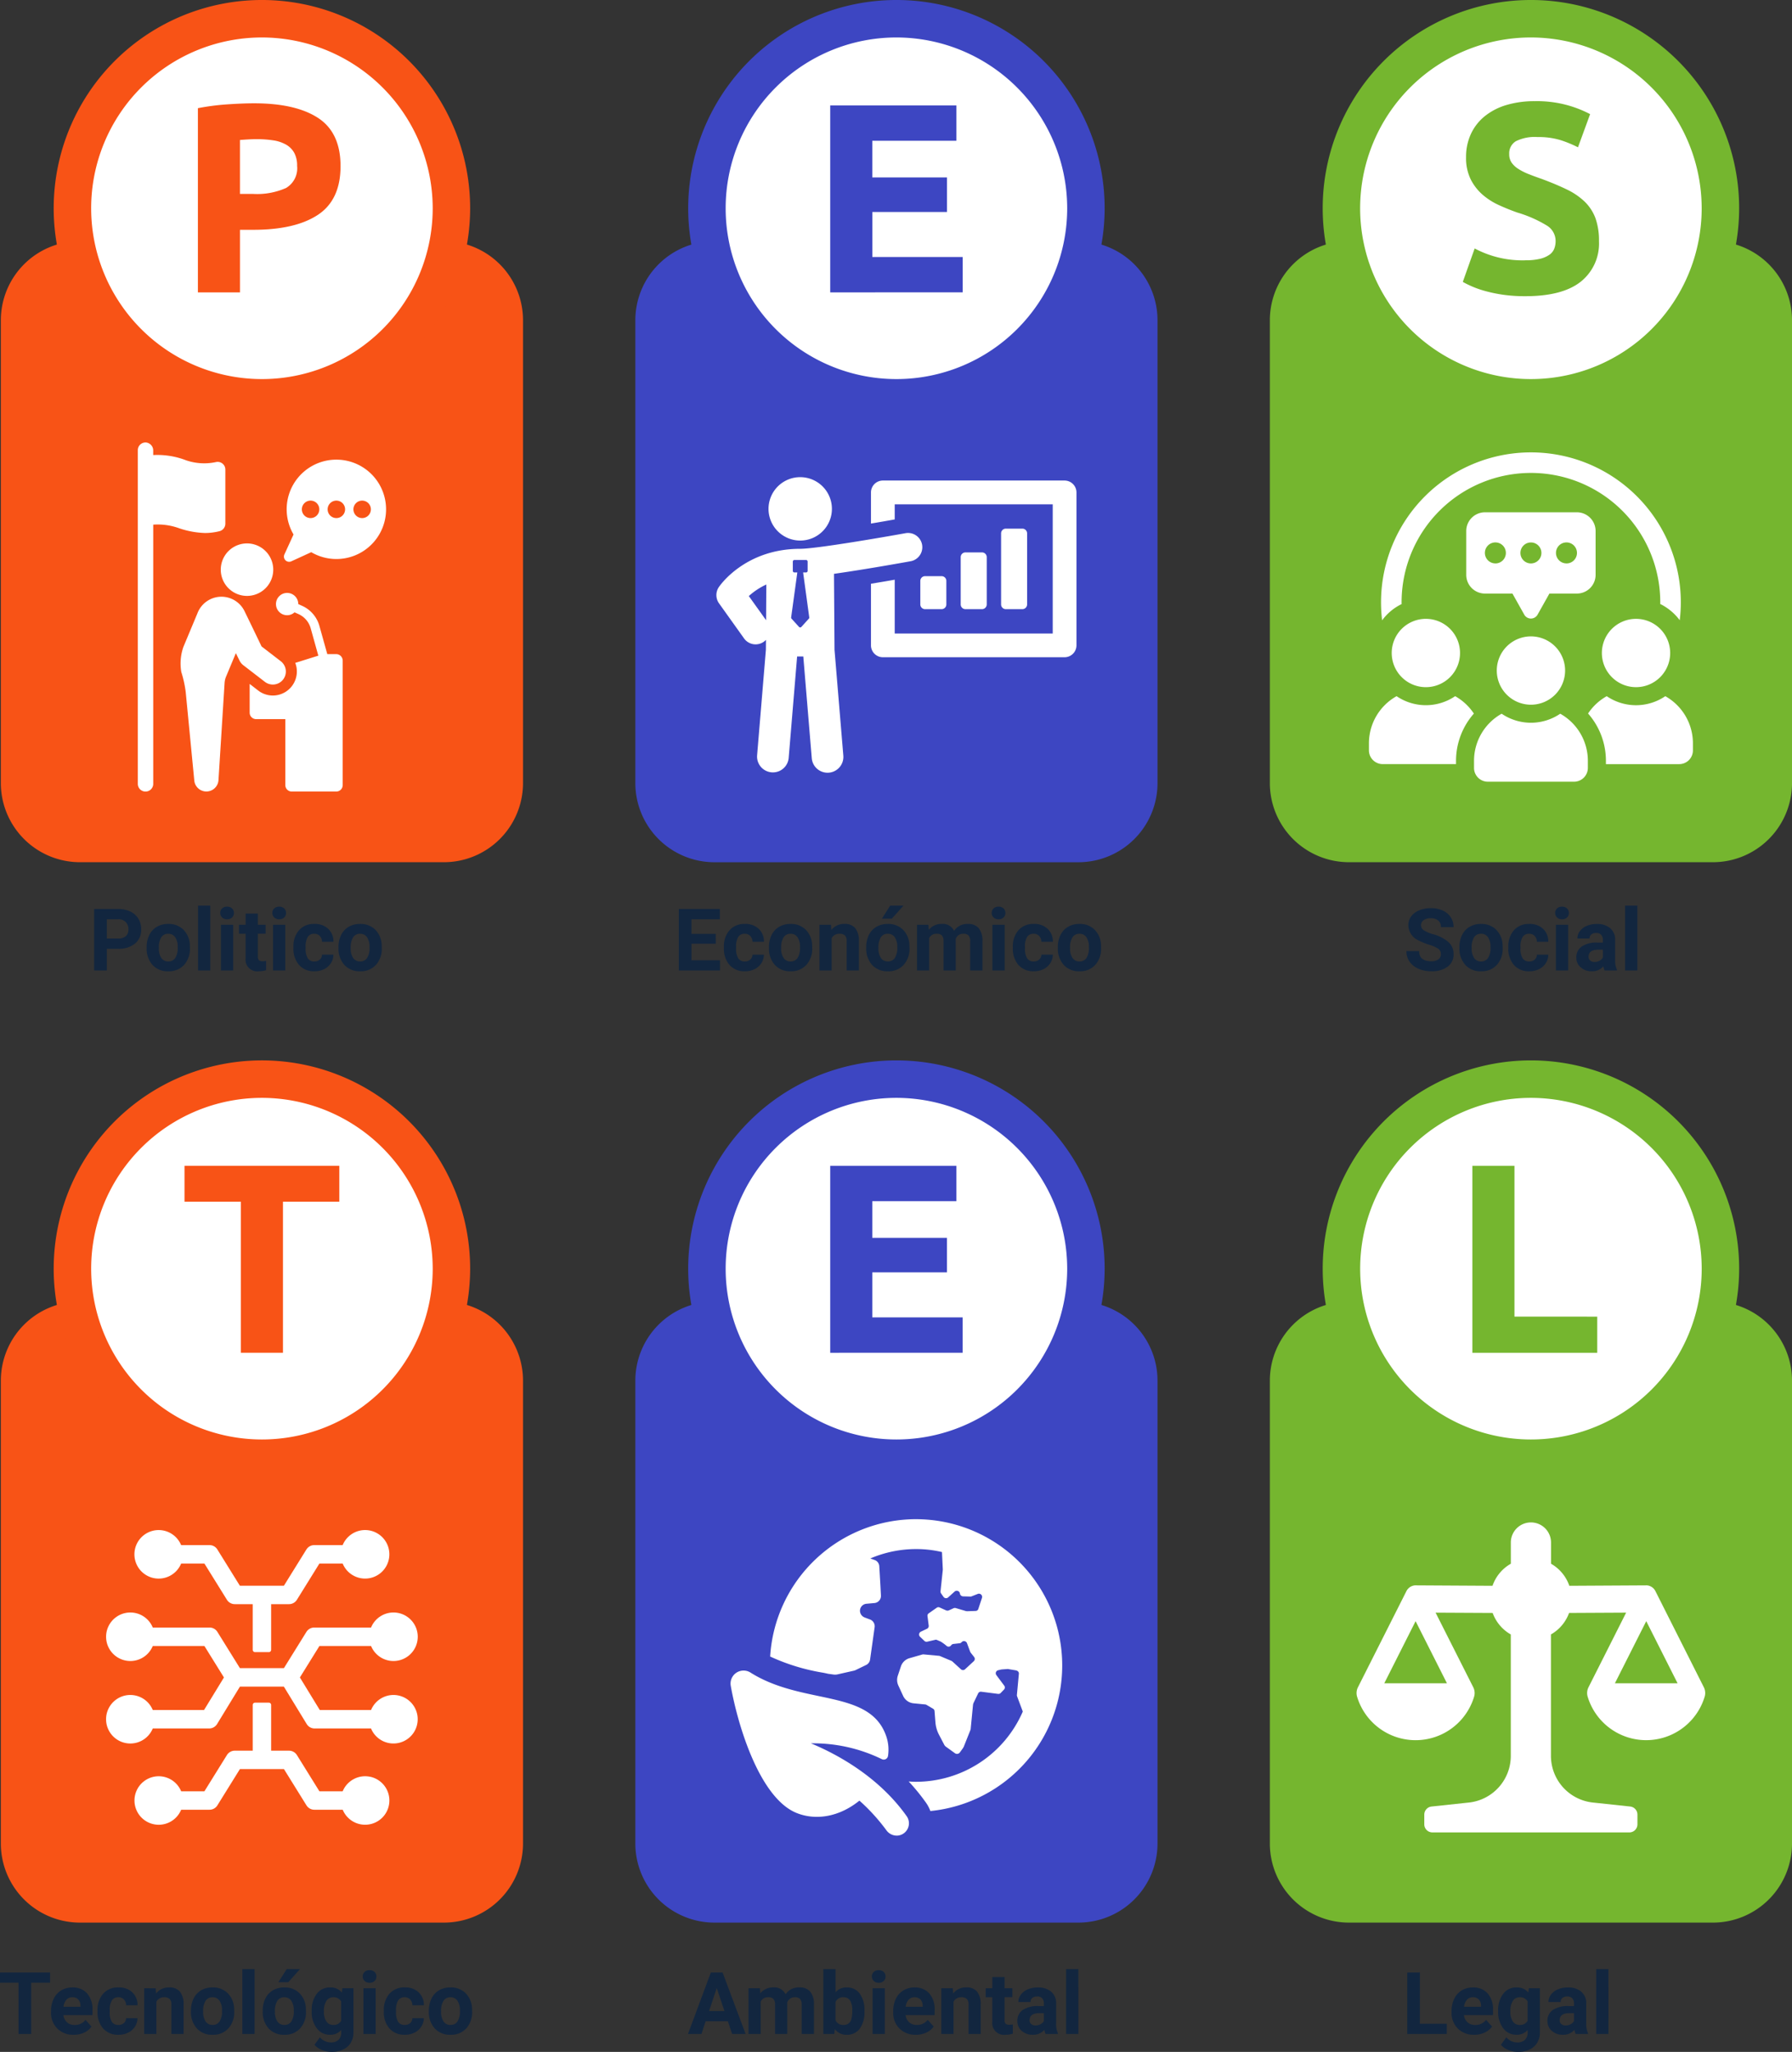 <svg xmlns="http://www.w3.org/2000/svg" width="290.339" height="332.366" viewBox="0 0 290.339 332.366">
  <rect x="0" y="0" width="290.339" height="332.366" fill="#333333" stroke="none"/>
  <g id="Grupo_150844" data-name="Grupo 150844" transform="translate(-939.661 -1243.771)">
    <path id="Trazado_205872" data-name="Trazado 205872" d="M12.818,0H71.78A12.818,12.818,0,0,1,84.6,12.818V87.779A12.818,12.818,0,0,1,71.78,100.6H12.818A12.818,12.818,0,0,1,0,87.779V12.818A12.818,12.818,0,0,1,12.818,0Z" transform="translate(939.799 1282.829)" fill="#f85316"/>
    <g id="Grupo_150817" data-name="Grupo 150817" transform="translate(948.361 1243.771)">
      <ellipse id="Elipse_5797" data-name="Elipse 5797" cx="30.703" cy="30.703" rx="30.703" ry="30.703" transform="translate(3.034 3.034)" fill="#fff"/>
      <g id="Grupo_150816" data-name="Grupo 150816" transform="translate(0)">
        <path id="Trazado_205781" data-name="Trazado 205781" d="M1372.174,2538.488a33.737,33.737,0,1,1,33.736-33.737A33.775,33.775,0,0,1,1372.174,2538.488Zm0-61.405a27.668,27.668,0,1,0,27.669,27.668A27.7,27.7,0,0,0,1372.174,2477.083Z" transform="translate(-1338.437 -2471.015)" fill="#f85316"/>
      </g>
    </g>
    <path id="Trazado_205875" data-name="Trazado 205875" d="M12.818,0H71.78A12.818,12.818,0,0,1,84.6,12.818V87.779A12.818,12.818,0,0,1,71.78,100.6H12.818A12.818,12.818,0,0,1,0,87.779V12.818A12.818,12.818,0,0,1,12.818,0Z" transform="translate(939.799 1454.592)" fill="#f85316"/>
    <g id="Grupo_150819" data-name="Grupo 150819" transform="translate(948.361 1415.533)">
      <ellipse id="Elipse_5798" data-name="Elipse 5798" cx="30.703" cy="30.703" rx="30.703" ry="30.703" transform="translate(3.034 3.034)" fill="#fff"/>
      <g id="Grupo_150818" data-name="Grupo 150818">
        <path id="Trazado_205782" data-name="Trazado 205782" d="M4133.917,2538.488a33.737,33.737,0,1,1,33.735-33.737A33.775,33.775,0,0,1,4133.917,2538.488Zm0-61.405a27.668,27.668,0,1,0,27.669,27.668A27.7,27.7,0,0,0,4133.917,2477.083Z" transform="translate(-4100.179 -2471.015)" fill="#f85316"/>
      </g>
    </g>
    <path id="Trazado_205874" data-name="Trazado 205874" d="M12.818,0H71.78A12.818,12.818,0,0,1,84.6,12.818V87.779A12.818,12.818,0,0,1,71.78,100.6H12.818A12.818,12.818,0,0,1,0,87.779V12.818A12.818,12.818,0,0,1,12.818,0Z" transform="translate(1145.402 1282.829)" fill="#75b62f"/>
    <g id="Grupo_150820" data-name="Grupo 150820" transform="translate(1153.964 1243.771)">
      <ellipse id="Elipse_5799" data-name="Elipse 5799" cx="30.703" cy="30.703" rx="30.703" ry="30.703" transform="translate(3.034 3.034)" fill="#fff"/>
      <path id="Trazado_205783" data-name="Trazado 205783" d="M3213.334,2538.488a33.737,33.737,0,1,1,33.737-33.737A33.775,33.775,0,0,1,3213.334,2538.488Zm0-61.405A27.668,27.668,0,1,0,3241,2504.751,27.7,27.7,0,0,0,3213.334,2477.083Z" transform="translate(-3179.598 -2471.015)" fill="#75b62f"/>
    </g>
    <path id="Trazado_205873" data-name="Trazado 205873" d="M12.818,0H71.78A12.818,12.818,0,0,1,84.6,12.818V87.779A12.818,12.818,0,0,1,71.78,100.6H12.818A12.818,12.818,0,0,1,0,87.779V12.818A12.818,12.818,0,0,1,12.818,0Z" transform="translate(1042.6 1282.834)" fill="#3d46c2"/>
    <g id="Grupo_150822" data-name="Grupo 150822" transform="translate(1051.163 1243.771)">
      <ellipse id="Elipse_5800" data-name="Elipse 5800" cx="30.703" cy="30.703" rx="30.703" ry="30.703" transform="translate(3.034 3.034)" fill="#fff"/>
      <g id="Grupo_150821" data-name="Grupo 150821" transform="translate(0)">
        <path id="Trazado_205784" data-name="Trazado 205784" d="M2292.754,2538.488a33.737,33.737,0,1,1,33.736-33.737A33.775,33.775,0,0,1,2292.754,2538.488Zm0-61.405a27.668,27.668,0,1,0,27.668,27.668A27.7,27.7,0,0,0,2292.754,2477.083Z" transform="translate(-2259.017 -2471.015)" fill="#3d46c2"/>
      </g>
    </g>
    <path id="Trazado_205877" data-name="Trazado 205877" d="M12.818,0H71.78A12.818,12.818,0,0,1,84.6,12.818V87.779A12.818,12.818,0,0,1,71.78,100.6H12.818A12.818,12.818,0,0,1,0,87.779V12.818A12.818,12.818,0,0,1,12.818,0Z" transform="translate(1145.402 1454.592)" fill="#75b62f"/>
    <g id="Grupo_150824" data-name="Grupo 150824" transform="translate(1153.964 1415.533)">
      <ellipse id="Elipse_5801" data-name="Elipse 5801" cx="30.703" cy="30.703" rx="30.703" ry="30.703" transform="translate(3.034 3.034)" fill="#fff"/>
      <g id="Grupo_150823" data-name="Grupo 150823">
        <path id="Trazado_205785" data-name="Trazado 205785" d="M5975.075,2538.488a33.737,33.737,0,1,1,33.737-33.737A33.776,33.776,0,0,1,5975.075,2538.488Zm0-61.405a27.668,27.668,0,1,0,27.669,27.668A27.7,27.7,0,0,0,5975.075,2477.083Z" transform="translate(-5941.338 -2471.015)" fill="#75b62f"/>
      </g>
    </g>
    <path id="Trazado_205876" data-name="Trazado 205876" d="M12.818,0H71.78A12.818,12.818,0,0,1,84.6,12.818V87.779A12.818,12.818,0,0,1,71.78,100.6H12.818A12.818,12.818,0,0,1,0,87.779V12.818A12.818,12.818,0,0,1,12.818,0Z" transform="translate(1042.6 1454.592)" fill="#3d46c2"/>
    <g id="Grupo_150826" data-name="Grupo 150826" transform="translate(1051.163 1415.533)">
      <ellipse id="Elipse_5802" data-name="Elipse 5802" cx="30.703" cy="30.703" rx="30.703" ry="30.703" transform="translate(3.034 3.034)" fill="#fff"/>
      <g id="Grupo_150825" data-name="Grupo 150825" transform="translate(0)">
        <path id="Trazado_205786" data-name="Trazado 205786" d="M5054.493,2538.488a33.737,33.737,0,1,1,33.737-33.737A33.775,33.775,0,0,1,5054.493,2538.488Zm0-61.405a27.668,27.668,0,1,0,27.669,27.668A27.7,27.7,0,0,0,5054.493,2477.083Z" transform="translate(-5020.757 -2471.015)" fill="#3d46c2"/>
      </g>
    </g>
    <g id="Grupo_150833" data-name="Grupo 150833" transform="translate(971.721 1260.504)">
      <path id="Trazado_205841" data-name="Trazado 205841" d="M1556.71,2620.858q6.771,0,10.4,2.381t3.626,7.8q0,5.462-3.67,7.886t-10.485,2.424h-2.14v10.136h-6.816v-29.838a38.626,38.626,0,0,1,4.718-.614Q1554.831,2620.862,1556.71,2620.858Zm.436,5.81c-.5,0-.982.018-1.464.046s-.9.057-1.244.085v8.738h2.14a11.582,11.582,0,0,0,5.33-.962,3.692,3.692,0,0,0,1.791-3.581,4.3,4.3,0,0,0-.458-2.1,3.478,3.478,0,0,0-1.311-1.331,5.873,5.873,0,0,0-2.075-.7A17.14,17.14,0,0,0,1557.146,2626.668Z" transform="translate(-1547.622 -2620.858)" fill="#f85316"/>
    </g>
    <g id="Grupo_150834" data-name="Grupo 150834" transform="translate(1074.174 1260.854)">
      <path id="Trazado_205842" data-name="Trazado 205842" d="M2465.079,2654.279V2624h20.446v5.721h-13.631v5.941H2484v5.594h-12.1v7.293h14.636v5.725Z" transform="translate(-2465.079 -2624.004)" fill="#3d46c2"/>
    </g>
    <path id="Trazado_205843" data-name="Trazado 205843" d="M3393.058,2643.517a9.657,9.657,0,0,0,2.38-.241,4.389,4.389,0,0,0,1.508-.653,2.2,2.2,0,0,0,.787-.983,3.524,3.524,0,0,0,.218-1.267,2.932,2.932,0,0,0-1.4-2.47,20.185,20.185,0,0,0-4.806-2.119q-1.486-.522-2.971-1.2a10.926,10.926,0,0,1-2.665-1.7,8.173,8.173,0,0,1-1.922-2.492,7.8,7.8,0,0,1-.742-3.56,8.818,8.818,0,0,1,.786-3.78,8.069,8.069,0,0,1,2.229-2.861,10.158,10.158,0,0,1,3.495-1.813,15.672,15.672,0,0,1,4.631-.632,18.429,18.429,0,0,1,8.957,2.1l-1.966,5.373a18.922,18.922,0,0,0-2.818-1.161,12.259,12.259,0,0,0-3.736-.5,6.857,6.857,0,0,0-3.517.678,2.282,2.282,0,0,0-1.071,2.073,2.393,2.393,0,0,0,.394,1.4,3.788,3.788,0,0,0,1.114,1.026,9.382,9.382,0,0,0,1.66.831q.939.373,2.075.766,2.359.873,4.107,1.725a11,11,0,0,1,2.9,1.988,7.243,7.243,0,0,1,1.727,2.665,10.737,10.737,0,0,1,.567,3.713,7.89,7.89,0,0,1-2.971,6.577q-2.971,2.337-8.956,2.335a24.917,24.917,0,0,1-3.627-.238,23.608,23.608,0,0,1-2.861-.593,15.967,15.967,0,0,1-3.648-1.484l1.922-5.416a16.49,16.49,0,0,0,8.214,1.92Z" transform="translate(-2206.252 -1357.587)" fill="#75b62f"/>
    <g id="Grupo_150835" data-name="Grupo 150835" transform="translate(969.559 1432.617)">
      <path id="Trazado_205844" data-name="Trazado 205844" d="M4315.08,2624v5.81h-9.13v24.465h-6.816v-24.465H4290V2624Z" transform="translate(-4290.003 -2624.004)" fill="#f85316"/>
    </g>
    <g id="Grupo_150836" data-name="Grupo 150836" transform="translate(1074.174 1432.617)">
      <path id="Trazado_205845" data-name="Trazado 205845" d="M5226.819,2654.279V2624h20.445v5.721h-13.63v5.941h12.1v5.594h-12.1v7.293h14.636v5.725Z" transform="translate(-5226.819 -2624.004)" fill="#3d46c2"/>
    </g>
    <g id="Grupo_150837" data-name="Grupo 150837" transform="translate(1178.216 1432.617)">
      <path id="Trazado_205846" data-name="Trazado 205846" d="M6178.736,2648.426v5.853h-20.229V2624h6.816v24.422Z" transform="translate(-6158.507 -2624.004)" fill="#75b62f"/>
    </g>
    <g id="Grupo_150838" data-name="Grupo 150838" transform="translate(961.987 1315.441)">
      <path id="Trazado_205847" data-name="Trazado 205847" d="M1680.943,3137.746a8.04,8.04,0,0,0-6.938,12.121l-1.48,3.228a.844.844,0,0,0,1.12,1.119l3.228-1.48a8.048,8.048,0,1,0,4.07-14.988Zm-4.177,9.463a1.414,1.414,0,1,1,1.414-1.414A1.413,1.413,0,0,1,1676.766,3147.209Zm4.178,0a1.414,1.414,0,1,1,1.413-1.414A1.414,1.414,0,0,1,1680.945,3147.209Zm4.178,0a1.414,1.414,0,1,1,1.413-1.414A1.413,1.413,0,0,1,1685.122,3147.209Z" transform="translate(-1648.772 -3134.962)" fill="#fff"/>
      <path id="Trazado_205848" data-name="Trazado 205848" d="M1537.373,3350.77a2.108,2.108,0,0,0,1.287-3.778l-3.115-2.4s-2.16-4.5-2.709-5.605a4.16,4.16,0,0,0-7.679.242l-2.275,5.446a8.121,8.121,0,0,0-.338,4.061,18.591,18.591,0,0,1,.708,3.187l1.389,14.334a1.968,1.968,0,0,0,3.927,0l.988-15.743a3.176,3.176,0,0,1,.241-1.032l1.586-3.8.594,1.209a2.105,2.105,0,0,0,.606.742l3.506,2.7A2.107,2.107,0,0,0,1537.373,3350.77Z" transform="translate(-1515.495 -3311.557)" fill="#fff"/>
      <path id="Trazado_205849" data-name="Trazado 205849" d="M1585.056,3268.3c.011,0,.022,0,.033,0s.022,0,.033,0a4.251,4.251,0,1,0-.066,0Z" transform="translate(-1567.395 -3243.446)" fill="#fff"/>
      <path id="Trazado_205850" data-name="Trazado 205850" d="M1636.789,3340.972h-1.441l-1.275-4.554a5.045,5.045,0,0,0-2.81-3.27l-.616-.282a1.807,1.807,0,1,0-1.807,1.806,1.781,1.781,0,0,0,1.2-.47l.627.282a3.565,3.565,0,0,1,1.995,2.319l1.233,4.418-3.74,1.17a3.641,3.641,0,0,1,.23.9,3.9,3.9,0,0,1-.773,2.862,3.884,3.884,0,0,1-5.453.721l-1.389-1.076v4.659a1.045,1.045,0,0,0,1.045,1.044h4.732v10.686a1.045,1.045,0,0,0,1.044,1.045h7.208a1.045,1.045,0,0,0,1.045-1.045v-20.16A1.058,1.058,0,0,0,1636.789,3340.972Z" transform="translate(-1604.646 -3306.688)" fill="#fff"/>
      <path id="Trazado_205851" data-name="Trazado 205851" d="M1473.683,3127.193a1.257,1.257,0,0,0,.959-1.214v-8.745a1.272,1.272,0,0,0-.168-.654,1.253,1.253,0,0,0-1.381-.58,9.06,9.06,0,0,1-5.193-.433,12.968,12.968,0,0,0-4.946-.708v-.721a1.3,1.3,0,0,0-1.181-1.317,1.249,1.249,0,0,0-1.315,1.247v54.048a1.248,1.248,0,1,0,2.5,0v-41.984a10.208,10.208,0,0,1,4.246.6,14.272,14.272,0,0,0,4.149.752A9.67,9.67,0,0,0,1473.683,3127.193Z" transform="translate(-1460.457 -3112.819)" fill="#fff"/>
    </g>
    <g id="Grupo_150839" data-name="Grupo 150839" transform="translate(1159.45 1490.37)">
      <path id="Trazado_205852" data-name="Trazado 205852" d="M6038.885,3152.315a1.7,1.7,0,0,0-1.373-.946l-12.58.071a6.574,6.574,0,0,0-2.966-3.574v-3.436a3.256,3.256,0,1,0-6.512,0v3.436a6.574,6.574,0,0,0-2.968,3.574l-12.559-.072a1.717,1.717,0,0,0-1.395.946l-7.847,15.556a2.087,2.087,0,0,0-.158,1.474,9.9,9.9,0,0,0,18.994,0,2.081,2.081,0,0,0-.157-1.473l-6.1-12.081,9.246.048a6.569,6.569,0,0,0,2.938,3.483v19.663a7.6,7.6,0,0,1-6.8,7.565l-6.042.646a1.318,1.318,0,0,0-1.173,1.307v1.574a1.313,1.313,0,0,0,1.313,1.311h31.911a1.311,1.311,0,0,0,1.31-1.311V3188.5a1.318,1.318,0,0,0-1.168-1.307l-6.046-.646a7.6,7.6,0,0,1-6.8-7.565v-19.663a6.574,6.574,0,0,0,2.938-3.483l9.246-.048-6.095,12.081a2.075,2.075,0,0,0-.158,1.473,9.9,9.9,0,0,0,18.993,0,2.09,2.09,0,0,0-.156-1.474Zm-33.783,14.914H5994.95l5.075-10.059Zm27.216,0,5.076-10.061,5.076,10.061Z" transform="translate(-5990.459 -3141.174)" fill="#fff"/>
    </g>
    <g id="Grupo_150840" data-name="Grupo 150840" transform="translate(1058.019 1489.846)">
      <path id="Trazado_205853" data-name="Trazado 205853" d="M5163.315,3136.476a23.7,23.7,0,0,0-23.653,22.247,33.158,33.158,0,0,0,8.6,2.625c.251.051.5.1.77.168l.853.118a1.887,1.887,0,0,0,.686-.018l2.659-.6a1.152,1.152,0,0,0,.251-.085l1.756-.853a1.155,1.155,0,0,0,.619-.885l.736-5.237a1.169,1.169,0,0,0-.72-1.22l-.886-.334a1.176,1.176,0,0,1-.77-1.038,1.146,1.146,0,0,1,1.037-1.187l1.322-.118a1.156,1.156,0,0,0,1.036-1.2l-.083-1.605-.184-3.145a1.139,1.139,0,0,0-.752-1.021l-.7-.25a18.892,18.892,0,0,1,7.427-1.522,18.081,18.081,0,0,1,4.182.485l.134,2.794v.083l-.368,3.463a.528.528,0,0,0,.083.352l.4.568a.505.505,0,0,0,.754.083l1.053-.953a.523.523,0,0,1,.836.25l.034.168a.543.543,0,0,0,.469.367l1.2.033a.437.437,0,0,0,.2-.033l1.02-.4a.516.516,0,0,1,.668.636l-.585,1.774a.462.462,0,0,1-.451.352l-1.371.048c-.051,0-.1-.016-.168-.016l-1.69-.5a.524.524,0,0,0-.351.033l-.77.353a.615.615,0,0,1-.418,0l-1.07-.485a.453.453,0,0,0-.436.032l-1.338.936a.466.466,0,0,0-.185.4l.2,1.573a.493.493,0,0,1-.285.518l-.986.469a.507.507,0,0,0-.134.82l.7.668a.491.491,0,0,0,.452.134l1.3-.3a.426.426,0,0,1,.317.033l.586.251a7.634,7.634,0,0,1,.953.7.494.494,0,0,0,.719-.083.55.55,0,0,1,.369-.234l1.02-.117a.4.4,0,0,0,.268-.118l.1-.1a.515.515,0,0,1,.82.2l.518,1.389a.485.485,0,0,1,.067.132l.568.72a.5.5,0,0,1-.05.686l-1.405,1.3a.494.494,0,0,1-.686,0l-1.354-1.237a.927.927,0,0,1-.135-.1l-1.906-.8a.46.46,0,0,0-.15-.034l-2.51-.233a.756.756,0,0,0-.184.017l-2.091.6a2.059,2.059,0,0,0-1.388,1.337l-.518,1.555a2.164,2.164,0,0,0,.1,1.522l.786,1.706a2.076,2.076,0,0,0,1.689,1.189l1.874.183a.483.483,0,0,1,.217.066l1.053.62a.473.473,0,0,1,.251.385l.15,1.907a5.22,5.22,0,0,0,.553,1.889l.9,1.724a1.882,1.882,0,0,0,.167.2l1.522,1.1a.574.574,0,0,0,.82-.132l.485-.67c.051-.083.084-.15.134-.233l1.087-2.728a.49.49,0,0,0,.034-.132l.384-3.965a.718.718,0,0,0,.034-.168l.786-1.639a.492.492,0,0,1,.519-.284l2.727.351a.493.493,0,0,0,.418-.15l.518-.536a.489.489,0,0,0,.051-.653l-1.272-1.706a.5.5,0,0,1,.285-.786l.5-.118c.067-.016.853-.066,1.088-.083.034,0,.05.017.083.017l1.188.2c.352.067.535.3.5.569l-.318,3.428a.493.493,0,0,0,.034.218l.921,2.46a18.867,18.867,0,0,1-17.3,11.375c-.4,0-.8-.017-1.188-.051a32.983,32.983,0,0,1,2.777,3.4,5.811,5.811,0,0,1,.737,1.389,23.693,23.693,0,0,0-2.325-47.271Z" transform="translate(-5133.24 -3136.476)" fill="#fff"/>
      <path id="Trazado_205854" data-name="Trazado 205854" d="M5095.177,3367.808a25.329,25.329,0,0,1,11.5,2.566h0a.7.7,0,0,0,.992-.526,6.721,6.721,0,0,0-.258-3.107c-1.528-4.6-5.927-5.528-11.021-6.6-3.509-.738-7.485-1.575-11.006-3.8a2.107,2.107,0,0,0-3.193,2.155c1.17,6.578,4.756,18.327,10.774,20.635,3.237,1.243,6.962.479,10.072-2.044a31.154,31.154,0,0,1,4.347,4.769,2.071,2.071,0,0,0,1.881.893,2,2,0,0,0,1.425-3.146C5106.046,3373.051,5099.129,3369.444,5095.177,3367.808Z" transform="translate(-5082.152 -3331.499)" fill="#fff"/>
    </g>
    <g id="Grupo_150841" data-name="Grupo 150841" transform="translate(1161.454 1317.038)">
      <path id="Trazado_205855" data-name="Trazado 205855" d="M3267.572,3151.691a1.813,1.813,0,0,1-.015-.282,20.955,20.955,0,1,1,41.911,0,1.63,1.63,0,0,1-.015.267,8.825,8.825,0,0,1,3.168,2.635,23.446,23.446,0,0,0,.178-2.9,24.286,24.286,0,1,0-48.572,0,23.78,23.78,0,0,0,.177,2.917A8.561,8.561,0,0,1,3267.572,3151.691Z" transform="translate(-3262.266 -3127.116)" fill="#fff"/>
      <path id="Trazado_205856" data-name="Trazado 205856" d="M3279.732,3374.19a5.534,5.534,0,1,0,5.534-5.534A5.533,5.533,0,0,0,3279.732,3374.19Z" transform="translate(-3276.04 -3341.684)" fill="#fff"/>
      <path id="Trazado_205857" data-name="Trazado 205857" d="M3260.641,3480.806a8.431,8.431,0,0,1-9.489,0,8.756,8.756,0,0,0-4.481,7.635v1.138a2.233,2.233,0,0,0,2.233,2.233h11.879v-.525a11.578,11.578,0,0,1,2.89-7.662A8.822,8.822,0,0,0,3260.641,3480.806Z" transform="translate(-3246.671 -3441.308)" fill="#fff"/>
      <path id="Trazado_205858" data-name="Trazado 205858" d="M3590.155,3368.657a5.533,5.533,0,1,0,5.534,5.534A5.534,5.534,0,0,0,3590.155,3368.657Z" transform="translate(-3546.881 -3341.684)" fill="#fff"/>
      <path id="Trazado_205859" data-name="Trazado 205859" d="M3577.136,3480.8a8.43,8.43,0,0,1-9.491,0,8.757,8.757,0,0,0-3.021,2.806,11.592,11.592,0,0,1,2.89,7.676v.525h11.864a2.223,2.223,0,0,0,2.233-2.233v-1.138A8.75,8.75,0,0,0,3577.136,3480.8Z" transform="translate(-3529.118 -3441.3)" fill="#fff"/>
      <path id="Trazado_205860" data-name="Trazado 205860" d="M3432.177,3399.64a5.534,5.534,0,1,0,5.534-5.534A5.534,5.534,0,0,0,3432.177,3399.64Z" transform="translate(-3411.462 -3364.292)" fill="#fff"/>
      <path id="Trazado_205861" data-name="Trazado 205861" d="M3413.119,3506.253a8.427,8.427,0,0,1-9.49,0,8.746,8.746,0,0,0-4.476,7.633v1.144a2.236,2.236,0,0,0,2.236,2.236h13.971a2.236,2.236,0,0,0,2.236-2.236v-1.144A8.745,8.745,0,0,0,3413.119,3506.253Z" transform="translate(-3382.125 -3463.914)" fill="#fff"/>
      <path id="Trazado_205862" data-name="Trazado 205862" d="M3408.826,3224.248v-7.1a3.031,3.031,0,0,0-3.031-3.031H3390.9a3.032,3.032,0,0,0-3.032,3.031v7.1a3.032,3.032,0,0,0,3.032,3.031h4.452l1.917,3.417a1.236,1.236,0,0,0,2.156,0l1.917-3.417h4.452A3.031,3.031,0,0,0,3408.826,3224.248ZM3398.347,3219a1.7,1.7,0,1,1-1.7,1.7A1.7,1.7,0,0,1,3398.347,3219Zm-5.758,3.395a1.7,1.7,0,1,1,1.7-1.7A1.7,1.7,0,0,1,3392.589,3222.4Zm11.518,0a1.7,1.7,0,1,1,1.7-1.7A1.7,1.7,0,0,1,3404.107,3222.4Z" transform="translate(-3372.101 -3204.402)" fill="#fff"/>
    </g>
    <g id="Grupo_150842" data-name="Grupo 150842" transform="translate(956.853 1491.608)">
      <path id="Trazado_205863" data-name="Trazado 205863" d="M4222.781,3285.215a3.933,3.933,0,0,0-3.632,2.437h-8.308l-3.223-5.274,3.166-5.1h8.364a3.93,3.93,0,1,0,0-2.987h-9.2a1.5,1.5,0,0,0-1.269.7l-3.651,5.878H4197.9l-3.651-5.878a1.492,1.492,0,0,0-1.267-.7h-9.2a3.929,3.929,0,1,0,0,2.987h8.365l3.166,5.1-3.224,5.274h-8.308a3.93,3.93,0,1,0,0,2.987h9.146a1.5,1.5,0,0,0,1.274-.715l3.7-6.06h7.122l3.7,6.06a1.493,1.493,0,0,0,1.274.715h9.146a3.929,3.929,0,1,0,3.632-5.424Z" transform="translate(-4176.222 -3258.502)" fill="#fff"/>
      <path id="Trazado_205864" data-name="Trazado 205864" d="M4220.463,3160.026a3.933,3.933,0,0,0,4.478-2.347h3.769l3.652,5.878a1.5,1.5,0,0,0,1.268.7h2.906v7.395a.378.378,0,0,0,.378.378h2.23a.378.378,0,0,0,.378-.378v-7.395h2.9a1.5,1.5,0,0,0,1.269-.7l3.651-5.878h3.769a3.93,3.93,0,1,0,0-2.987h-4.6a1.5,1.5,0,0,0-1.269.7l-3.651,5.878h-7.137l-3.651-5.878a1.494,1.494,0,0,0-1.268-.7h-4.6a3.93,3.93,0,1,0-4.478,5.334Z" transform="translate(-4212.784 -3152.256)" fill="#fff"/>
      <path id="Trazado_205865" data-name="Trazado 205865" d="M4255.6,3414.634a3.936,3.936,0,0,0-4.488,2.345h-3.769l-3.651-5.877a1.5,1.5,0,0,0-1.269-.7h-2.9V3403a.379.379,0,0,0-.378-.378h-2.23a.378.378,0,0,0-.378.378v7.4h-2.906a1.5,1.5,0,0,0-1.268.7l-3.652,5.877h-3.769a3.928,3.928,0,1,0,0,2.988h4.6a1.493,1.493,0,0,0,1.268-.705l3.651-5.877h7.137l3.651,5.877a1.5,1.5,0,0,0,1.269.705h4.6a3.929,3.929,0,1,0,4.486-5.333Z" transform="translate(-4212.784 -3374.664)" fill="#fff"/>
    </g>
    <g id="Grupo_150843" data-name="Grupo 150843" transform="translate(1055.729 1321.061)">
      <path id="Trazado_205866" data-name="Trazado 205866" d="M2555.561,3168.04h-29.446a1.93,1.93,0,0,0-1.924,1.925v5.043c1.321-.219,2.63-.449,3.848-.667v-2.45h25.6v20.926h-25.6V3184.1c-1.116.206-2.45.424-3.848.655v9.982a1.93,1.93,0,0,0,1.924,1.925h29.446a1.932,1.932,0,0,0,1.925-1.925v-24.777A1.932,1.932,0,0,0,2555.561,3168.04Z" transform="translate(-2499.145 -3167.493)" fill="#fff"/>
      <path id="Trazado_205867" data-name="Trazado 205867" d="M2380.686,3173.414a5.135,5.135,0,1,0-5.134-5.136A5.136,5.136,0,0,0,2380.686,3173.414Z" transform="translate(-2367.105 -3163.144)" fill="#fff"/>
      <path id="Trazado_205868" data-name="Trazado 205868" d="M2318.959,3250.712c5.024-.708,11.385-1.852,12.389-2.034a2.309,2.309,0,1,0-.822-4.544c-3.88.7-14.506,2.526-17.039,2.526-8.935,0-13.023,5.958-13.191,6.212a2.308,2.308,0,0,0,.04,2.626l4.046,5.667a2.3,2.3,0,0,0,3.558.242l-.013,1.608-1.427,17.135a2.567,2.567,0,0,0,5.115.427l1.372-16.477h1l1.372,16.477a2.565,2.565,0,0,0,2.554,2.352c.072,0,.143,0,.215-.008a2.565,2.565,0,0,0,2.344-2.771l-1.427-17.135Zm-11,7.515-2.8-3.914a11.239,11.239,0,0,1,2.836-1.87Zm6.924-.25-1.207,1.332a.259.259,0,0,1-.384,0l-1.208-1.332a.26.26,0,0,1-.065-.208l1-7.279h-.47a.259.259,0,0,1-.26-.259v-1.5a.26.26,0,0,1,.26-.26h1.881a.26.26,0,0,1,.259.26v1.5a.259.259,0,0,1-.259.259h-.472l.994,7.279A.256.256,0,0,1,2314.886,3257.977Z" transform="translate(-2299.905 -3235.054)" fill="#fff"/>
      <path id="Trazado_205869" data-name="Trazado 205869" d="M2595.793,3311.319a.77.77,0,0,0,.769.769h2.678a.769.769,0,0,0,.769-.769v-3.809a.768.768,0,0,0-.769-.769h-2.678a.769.769,0,0,0-.769.769Z" transform="translate(-2562.751 -3290.706)" fill="#fff"/>
      <path id="Trazado_205870" data-name="Trazado 205870" d="M2657.827,3281.471a.771.771,0,0,0,.771-.769v-7.657a.769.769,0,0,0-.771-.769h-2.679a.769.769,0,0,0-.769.769v7.657a.77.77,0,0,0,.769.769Z" transform="translate(-2614.795 -3260.089)" fill="#fff"/>
      <path id="Trazado_205871" data-name="Trazado 205871" d="M2716.424,3250.845a.77.77,0,0,0,.769-.769V3238.57a.77.77,0,0,0-.769-.769h-2.678a.769.769,0,0,0-.769.769v11.507a.769.769,0,0,0,.769.769Z" transform="translate(-2666.849 -3229.464)" fill="#fff"/>
    </g>
    <path id="Trazado_206370" data-name="Trazado 206370" d="M-21.031-3.507V0h-2.051V-9.953H-19.2a4.492,4.492,0,0,1,1.972.41,3.022,3.022,0,0,1,1.309,1.166,3.25,3.25,0,0,1,.458,1.719,2.858,2.858,0,0,1-1,2.307,4.171,4.171,0,0,1-2.772.844Zm0-1.661H-19.2a1.8,1.8,0,0,0,1.241-.383,1.392,1.392,0,0,0,.427-1.094,1.642,1.642,0,0,0-.431-1.183,1.609,1.609,0,0,0-1.189-.465h-1.88Zm6.453,1.4a4.387,4.387,0,0,1,.424-1.962,3.1,3.1,0,0,1,1.22-1.333,3.56,3.56,0,0,1,1.849-.472,3.368,3.368,0,0,1,2.444.916A3.676,3.676,0,0,1-7.584-4.129l.014.506a3.866,3.866,0,0,1-.95,2.731A3.3,3.3,0,0,1-11.071.137,3.319,3.319,0,0,1-13.624-.889a3.934,3.934,0,0,1-.954-2.789Zm1.976.14a2.765,2.765,0,0,0,.4,1.612,1.308,1.308,0,0,0,1.135.558A1.311,1.311,0,0,0-9.95-2.007a3.025,3.025,0,0,0,.4-1.763,2.737,2.737,0,0,0-.4-1.6,1.311,1.311,0,0,0-1.135-.568,1.29,1.29,0,0,0-1.121.565A3.076,3.076,0,0,0-12.6-3.626ZM-4.269,0H-6.251V-10.5h1.982ZM-.557,0H-2.54V-7.4H-.557Zm-2.1-9.311a.973.973,0,0,1,.3-.731,1.117,1.117,0,0,1,.81-.287,1.12,1.12,0,0,1,.807.287.967.967,0,0,1,.3.731.97.97,0,0,1-.3.738,1.122,1.122,0,0,1-.8.287,1.122,1.122,0,0,1-.8-.287A.97.97,0,0,1-2.656-9.311Zm6.091.1V-7.4H4.7v1.449H3.435v3.691a.881.881,0,0,0,.157.588.79.79,0,0,0,.6.178,3.151,3.151,0,0,0,.581-.048v1.5a4.067,4.067,0,0,1-1.2.178,1.886,1.886,0,0,1-2.119-2.1V-5.947H.379V-7.4h1.08V-9.215ZM7.885,0H5.9V-7.4H7.885Zm-2.1-9.311a.973.973,0,0,1,.3-.731,1.117,1.117,0,0,1,.81-.287,1.12,1.12,0,0,1,.807.287.967.967,0,0,1,.3.731.97.97,0,0,1-.3.738,1.122,1.122,0,0,1-.8.287,1.122,1.122,0,0,1-.8-.287A.97.97,0,0,1,5.787-9.311Zm6.8,7.854a1.3,1.3,0,0,0,.889-.3,1.054,1.054,0,0,0,.355-.8h1.853a2.534,2.534,0,0,1-.41,1.377,2.706,2.706,0,0,1-1.1.971,3.455,3.455,0,0,1-1.548.345,3.211,3.211,0,0,1-2.5-1.008A3.99,3.99,0,0,1,9.2-3.657v-.13a3.944,3.944,0,0,1,.909-2.728,3.174,3.174,0,0,1,2.5-1.019,3.111,3.111,0,0,1,2.225.79,2.8,2.8,0,0,1,.851,2.1H13.833a1.358,1.358,0,0,0-.355-.938,1.185,1.185,0,0,0-.9-.361,1.19,1.19,0,0,0-1.042.5A2.916,2.916,0,0,0,11.18-3.8V-3.6a2.953,2.953,0,0,0,.349,1.643A1.2,1.2,0,0,0,12.588-1.456Zm3.917-2.311a4.387,4.387,0,0,1,.424-1.962,3.1,3.1,0,0,1,1.22-1.333A3.56,3.56,0,0,1,20-7.533a3.368,3.368,0,0,1,2.444.916A3.676,3.676,0,0,1,23.5-4.129l.014.506a3.866,3.866,0,0,1-.95,2.731A3.3,3.3,0,0,1,20.012.137,3.319,3.319,0,0,1,17.459-.889a3.934,3.934,0,0,1-.954-2.789Zm1.976.14a2.765,2.765,0,0,0,.4,1.612,1.308,1.308,0,0,0,1.135.558,1.311,1.311,0,0,0,1.121-.551,3.025,3.025,0,0,0,.4-1.763,2.737,2.737,0,0,0-.4-1.6A1.311,1.311,0,0,0,20-5.94a1.29,1.29,0,0,0-1.121.565A3.076,3.076,0,0,0,18.481-3.626Z" transform="translate(978 1400.962)" fill="#12263f"/>
    <path id="Trazado_206375" data-name="Trazado 206375" d="M-30.232-8.292h-3.049V0h-2.051V-8.292h-3.008V-9.953h8.107ZM-26.4.137a3.631,3.631,0,0,1-2.649-1,3.548,3.548,0,0,1-1.022-2.659v-.191A4.468,4.468,0,0,1-29.637-5.7a3.161,3.161,0,0,1,1.22-1.354,3.425,3.425,0,0,1,1.8-.475,3.07,3.07,0,0,1,2.389.957,3.889,3.889,0,0,1,.872,2.714v.807h-4.71a1.835,1.835,0,0,0,.578,1.162,1.746,1.746,0,0,0,1.22.438,2.132,2.132,0,0,0,1.784-.827l.971,1.087a2.966,2.966,0,0,1-1.2.981A3.947,3.947,0,0,1-26.4.137Zm-.226-6.077a1.234,1.234,0,0,0-.954.4,2.062,2.062,0,0,0-.468,1.14H-25.3V-4.56a1.471,1.471,0,0,0-.355-1.02A1.274,1.274,0,0,0-26.623-5.94Zm7.465,4.484a1.3,1.3,0,0,0,.889-.3,1.054,1.054,0,0,0,.355-.8h1.853a2.534,2.534,0,0,1-.41,1.377,2.706,2.706,0,0,1-1.1.971,3.455,3.455,0,0,1-1.548.345,3.211,3.211,0,0,1-2.5-1.008,3.99,3.99,0,0,1-.916-2.786v-.13a3.944,3.944,0,0,1,.909-2.728,3.174,3.174,0,0,1,2.5-1.019,3.111,3.111,0,0,1,2.225.79,2.8,2.8,0,0,1,.851,2.1h-1.853a1.358,1.358,0,0,0-.355-.938,1.185,1.185,0,0,0-.9-.361,1.19,1.19,0,0,0-1.042.5A2.916,2.916,0,0,0-20.566-3.8V-3.6a2.953,2.953,0,0,0,.349,1.643A1.2,1.2,0,0,0-19.158-1.456Zm6.043-5.94.062.854a2.582,2.582,0,0,1,2.126-.991,2.146,2.146,0,0,1,1.75.69,3.221,3.221,0,0,1,.588,2.064V0h-1.976V-4.741a1.287,1.287,0,0,0-.273-.915,1.222,1.222,0,0,0-.909-.284A1.359,1.359,0,0,0-13-5.228V0h-1.976V-7.4ZM-7.4-3.767a4.387,4.387,0,0,1,.424-1.962,3.1,3.1,0,0,1,1.22-1.333,3.56,3.56,0,0,1,1.849-.472,3.368,3.368,0,0,1,2.444.916A3.676,3.676,0,0,1-.407-4.129l.014.506a3.866,3.866,0,0,1-.95,2.731A3.3,3.3,0,0,1-3.893.137,3.319,3.319,0,0,1-6.446-.889,3.934,3.934,0,0,1-7.4-3.678Zm1.976.14a2.765,2.765,0,0,0,.4,1.612,1.308,1.308,0,0,0,1.135.558,1.311,1.311,0,0,0,1.121-.551,3.025,3.025,0,0,0,.4-1.763,2.737,2.737,0,0,0-.4-1.6A1.311,1.311,0,0,0-3.907-5.94a1.29,1.29,0,0,0-1.121.565A3.076,3.076,0,0,0-5.424-3.626ZM2.909,0H.926V-10.5H2.909ZM4.228-3.767a4.387,4.387,0,0,1,.424-1.962,3.1,3.1,0,0,1,1.22-1.333,3.56,3.56,0,0,1,1.849-.472,3.368,3.368,0,0,1,2.444.916,3.676,3.676,0,0,1,1.056,2.488l.014.506a3.866,3.866,0,0,1-.95,2.731A3.3,3.3,0,0,1,7.735.137,3.319,3.319,0,0,1,5.182-.889a3.934,3.934,0,0,1-.954-2.789Zm1.976.14a2.765,2.765,0,0,0,.4,1.612,1.308,1.308,0,0,0,1.135.558,1.311,1.311,0,0,0,1.121-.551,3.025,3.025,0,0,0,.4-1.763,2.737,2.737,0,0,0-.4-1.6A1.311,1.311,0,0,0,7.721-5.94,1.29,1.29,0,0,0,6.6-5.376,3.076,3.076,0,0,0,6.2-3.626ZM8.111-10.5h2.153L8.371-8.381H6.764Zm4.054,6.747a4.335,4.335,0,0,1,.81-2.741,2.625,2.625,0,0,1,2.184-1.039,2.3,2.3,0,0,1,1.894.834l.082-.7h1.791v7.15a3.161,3.161,0,0,1-.441,1.688,2.832,2.832,0,0,1-1.241,1.094,4.362,4.362,0,0,1-1.873.376,4.056,4.056,0,0,1-1.586-.325,2.815,2.815,0,0,1-1.169-.837l.875-1.2a2.314,2.314,0,0,0,1.791.827,1.694,1.694,0,0,0,1.224-.42,1.577,1.577,0,0,0,.438-1.193v-.4a2.285,2.285,0,0,1-1.8.772A2.618,2.618,0,0,1,12.988-.906a4.334,4.334,0,0,1-.824-2.765Zm1.976.141a2.714,2.714,0,0,0,.4,1.583,1.282,1.282,0,0,0,1.107.573,1.371,1.371,0,0,0,1.292-.68V-5.261a1.368,1.368,0,0,0-1.278-.68,1.29,1.29,0,0,0-1.118.584A3.059,3.059,0,0,0,14.14-3.612ZM22.528,0H20.545V-7.4h1.982Zm-2.1-9.311a.973.973,0,0,1,.3-.731,1.117,1.117,0,0,1,.81-.287,1.12,1.12,0,0,1,.807.287.967.967,0,0,1,.3.731.97.97,0,0,1-.3.738,1.122,1.122,0,0,1-.8.287,1.122,1.122,0,0,1-.8-.287A.97.97,0,0,1,20.429-9.311Zm6.8,7.854a1.3,1.3,0,0,0,.889-.3,1.054,1.054,0,0,0,.355-.8h1.853a2.534,2.534,0,0,1-.41,1.377,2.706,2.706,0,0,1-1.1.971,3.455,3.455,0,0,1-1.548.345,3.211,3.211,0,0,1-2.5-1.008,3.99,3.99,0,0,1-.916-2.786v-.13a3.944,3.944,0,0,1,.909-2.728,3.174,3.174,0,0,1,2.5-1.019,3.111,3.111,0,0,1,2.225.79,2.8,2.8,0,0,1,.851,2.1H28.475a1.358,1.358,0,0,0-.355-.938,1.185,1.185,0,0,0-.9-.361,1.19,1.19,0,0,0-1.042.5A2.916,2.916,0,0,0,25.823-3.8V-3.6a2.953,2.953,0,0,0,.349,1.643A1.2,1.2,0,0,0,27.231-1.456Zm3.917-2.311a4.387,4.387,0,0,1,.424-1.962,3.1,3.1,0,0,1,1.22-1.333,3.56,3.56,0,0,1,1.849-.472,3.368,3.368,0,0,1,2.444.916,3.676,3.676,0,0,1,1.056,2.488l.014.506A3.866,3.866,0,0,1,37.2-.892,3.3,3.3,0,0,1,34.655.137,3.319,3.319,0,0,1,32.1-.889a3.934,3.934,0,0,1-.954-2.789Zm1.976.14a2.765,2.765,0,0,0,.4,1.612,1.308,1.308,0,0,0,1.135.558,1.311,1.311,0,0,0,1.121-.551,3.025,3.025,0,0,0,.4-1.763,2.737,2.737,0,0,0-.4-1.6,1.311,1.311,0,0,0-1.135-.568,1.29,1.29,0,0,0-1.121.565A3.076,3.076,0,0,0,33.124-3.626Z" transform="translate(978 1573.225)" fill="#12263f"/>
    <path id="Trazado_206374" data-name="Trazado 206374" d="M-25.573-2.051h-3.6L-29.853,0h-2.181l3.705-9.953h1.9L-22.7,0h-2.181Zm-3.042-1.661h2.488l-1.251-3.726ZM-20.378-7.4l.062.827a2.6,2.6,0,0,1,2.126-.964,1.973,1.973,0,0,1,1.962,1.128,2.54,2.54,0,0,1,2.222-1.128,2.206,2.206,0,0,1,1.791.7,3.221,3.221,0,0,1,.588,2.109V0H-13.61V-4.728a1.414,1.414,0,0,0-.246-.922,1.089,1.089,0,0,0-.868-.291,1.233,1.233,0,0,0-1.23.85L-15.948,0h-1.976V-4.721a1.4,1.4,0,0,0-.253-.932,1.1,1.1,0,0,0-.861-.288,1.28,1.28,0,0,0-1.217.7V0H-22.23V-7.4ZM-3.445-3.63A4.479,4.479,0,0,1-4.2-.858,2.513,2.513,0,0,1-6.323.137,2.309,2.309,0,0,1-8.244-.786L-8.333,0H-10.11V-10.5h1.976v3.767a2.25,2.25,0,0,1,1.8-.8,2.534,2.534,0,0,1,2.123.995,4.485,4.485,0,0,1,.769,2.8ZM-5.421-3.78a2.959,2.959,0,0,0-.355-1.642,1.2,1.2,0,0,0-1.06-.518,1.3,1.3,0,0,0-1.3.775v2.928a1.32,1.32,0,0,0,1.313.782A1.22,1.22,0,0,0-5.564-2.4,4.9,4.9,0,0,0-5.421-3.78ZM-.144,0H-2.126V-7.4H-.144Zm-2.1-9.311a.973.973,0,0,1,.3-.731,1.117,1.117,0,0,1,.81-.287,1.12,1.12,0,0,1,.807.287.967.967,0,0,1,.3.731.97.97,0,0,1-.3.738,1.122,1.122,0,0,1-.8.287,1.122,1.122,0,0,1-.8-.287A.97.97,0,0,1-2.242-9.311ZM4.888.137a3.631,3.631,0,0,1-2.649-1A3.548,3.548,0,0,1,1.217-3.521v-.191A4.468,4.468,0,0,1,1.647-5.7a3.161,3.161,0,0,1,1.22-1.354,3.425,3.425,0,0,1,1.8-.475,3.07,3.07,0,0,1,2.389.957A3.889,3.889,0,0,1,7.93-3.862v.807H3.22A1.835,1.835,0,0,0,3.8-1.894a1.746,1.746,0,0,0,1.22.438A2.132,2.132,0,0,0,6.8-2.283L7.772-1.2a2.966,2.966,0,0,1-1.2.981A3.947,3.947,0,0,1,4.888.137ZM4.662-5.94a1.234,1.234,0,0,0-.954.4A2.062,2.062,0,0,0,3.24-4.4H5.988V-4.56a1.471,1.471,0,0,0-.355-1.02A1.274,1.274,0,0,0,4.662-5.94ZM10.869-7.4l.062.854a2.582,2.582,0,0,1,2.126-.991,2.146,2.146,0,0,1,1.75.69,3.221,3.221,0,0,1,.588,2.064V0H13.419V-4.741a1.287,1.287,0,0,0-.273-.915,1.222,1.222,0,0,0-.909-.284,1.359,1.359,0,0,0-1.251.713V0H9.01V-7.4Zm8.388-1.818V-7.4h1.265v1.449H19.257v3.691a.881.881,0,0,0,.157.588.79.79,0,0,0,.6.178,3.151,3.151,0,0,0,.581-.048v1.5a4.067,4.067,0,0,1-1.2.178,1.886,1.886,0,0,1-2.119-2.1V-5.947H16.2V-7.4h1.08V-9.215ZM25.908,0a2.194,2.194,0,0,1-.2-.663,2.39,2.39,0,0,1-1.866.8,2.626,2.626,0,0,1-1.8-.629,2.023,2.023,0,0,1-.714-1.586,2.09,2.09,0,0,1,.872-1.8,4.3,4.3,0,0,1,2.519-.636h.909v-.424a1.219,1.219,0,0,0-.263-.82,1.035,1.035,0,0,0-.831-.308,1.177,1.177,0,0,0-.783.239.813.813,0,0,0-.284.656H21.492a1.984,1.984,0,0,1,.4-1.189,2.621,2.621,0,0,1,1.121-.858,4.086,4.086,0,0,1,1.627-.311,3.228,3.228,0,0,1,2.17.687,2.4,2.4,0,0,1,.8,1.931v3.206A3.536,3.536,0,0,0,27.9-.116V0ZM24.274-1.374a1.7,1.7,0,0,0,.807-.195,1.28,1.28,0,0,0,.547-.523V-3.363H24.89q-1.483,0-1.579,1.025l-.007.116a.791.791,0,0,0,.26.608A1.009,1.009,0,0,0,24.274-1.374ZM31.213,0H29.23V-10.5h1.982Z" transform="translate(1083.163 1573.225)" fill="#12263f"/>
    <path id="Trazado_206373" data-name="Trazado 206373" d="M-14.239-1.647h4.354V0H-16.29V-9.953h2.051Zm8.8,1.784a3.631,3.631,0,0,1-2.649-1A3.548,3.548,0,0,1-9.105-3.521v-.191A4.468,4.468,0,0,1-8.675-5.7a3.161,3.161,0,0,1,1.22-1.354,3.425,3.425,0,0,1,1.8-.475,3.07,3.07,0,0,1,2.389.957,3.889,3.889,0,0,1,.872,2.714v.807H-7.1a1.835,1.835,0,0,0,.578,1.162,1.746,1.746,0,0,0,1.22.438,2.132,2.132,0,0,0,1.784-.827L-2.55-1.2a2.966,2.966,0,0,1-1.2.981A3.947,3.947,0,0,1-5.435.137ZM-5.66-5.94a1.234,1.234,0,0,0-.954.4A2.062,2.062,0,0,0-7.082-4.4h2.748V-4.56a1.471,1.471,0,0,0-.355-1.02A1.274,1.274,0,0,0-5.66-5.94Zm4.1,2.188a4.335,4.335,0,0,1,.81-2.741A2.625,2.625,0,0,1,1.436-7.533,2.3,2.3,0,0,1,3.329-6.7l.082-.7H5.2v7.15a3.161,3.161,0,0,1-.441,1.688A2.832,2.832,0,0,1,3.521,2.536a4.362,4.362,0,0,1-1.873.376A4.056,4.056,0,0,1,.062,2.587,2.815,2.815,0,0,1-1.107,1.75l.875-1.2a2.314,2.314,0,0,0,1.791.827A1.694,1.694,0,0,0,2.782.954,1.577,1.577,0,0,0,3.22-.239v-.4a2.285,2.285,0,0,1-1.8.772A2.618,2.618,0,0,1-.735-.906a4.334,4.334,0,0,1-.824-2.765Zm1.976.141a2.714,2.714,0,0,0,.4,1.583,1.282,1.282,0,0,0,1.107.573,1.371,1.371,0,0,0,1.292-.68V-5.261a1.368,1.368,0,0,0-1.278-.68,1.29,1.29,0,0,0-1.118.584A3.059,3.059,0,0,0,.417-3.612ZM11.006,0a2.194,2.194,0,0,1-.2-.663,2.39,2.39,0,0,1-1.866.8,2.626,2.626,0,0,1-1.8-.629,2.023,2.023,0,0,1-.714-1.586,2.09,2.09,0,0,1,.872-1.8,4.3,4.3,0,0,1,2.519-.636h.909v-.424a1.219,1.219,0,0,0-.263-.82,1.035,1.035,0,0,0-.831-.308,1.177,1.177,0,0,0-.783.239.813.813,0,0,0-.284.656H6.59a1.984,1.984,0,0,1,.4-1.189,2.621,2.621,0,0,1,1.121-.858,4.086,4.086,0,0,1,1.627-.311,3.228,3.228,0,0,1,2.17.687,2.4,2.4,0,0,1,.8,1.931v3.206A3.536,3.536,0,0,0,13-.116V0ZM9.372-1.374a1.7,1.7,0,0,0,.807-.195,1.28,1.28,0,0,0,.547-.523V-3.363H9.987q-1.483,0-1.579,1.025L8.4-2.222a.791.791,0,0,0,.26.608A1.009,1.009,0,0,0,9.372-1.374ZM16.311,0H14.328V-10.5h1.982Z" transform="translate(1183.951 1573.225)" fill="#12263f"/>
    <path id="Trazado_206371" data-name="Trazado 206371" d="M-28.007-4.327h-3.937v2.68h4.621V0H-34V-9.953h6.658v1.661h-4.607V-5.92h3.938Zm4.7,2.871a1.3,1.3,0,0,0,.889-.3,1.054,1.054,0,0,0,.355-.8h1.853a2.534,2.534,0,0,1-.41,1.377,2.706,2.706,0,0,1-1.1.971A3.455,3.455,0,0,1-23.27.137a3.211,3.211,0,0,1-2.5-1.008,3.99,3.99,0,0,1-.916-2.786v-.13a3.944,3.944,0,0,1,.909-2.728,3.174,3.174,0,0,1,2.5-1.019,3.111,3.111,0,0,1,2.225.79,2.8,2.8,0,0,1,.851,2.1H-22.06a1.358,1.358,0,0,0-.355-.938,1.185,1.185,0,0,0-.9-.361,1.19,1.19,0,0,0-1.042.5A2.916,2.916,0,0,0-24.712-3.8V-3.6a2.953,2.953,0,0,0,.349,1.643A1.2,1.2,0,0,0-23.3-1.456Zm3.917-2.311a4.387,4.387,0,0,1,.424-1.962,3.1,3.1,0,0,1,1.22-1.333,3.56,3.56,0,0,1,1.849-.472,3.368,3.368,0,0,1,2.444.916,3.676,3.676,0,0,1,1.056,2.488l.014.506a3.866,3.866,0,0,1-.95,2.731A3.3,3.3,0,0,1-15.88.137,3.319,3.319,0,0,1-18.433-.889a3.934,3.934,0,0,1-.954-2.789Zm1.976.14a2.765,2.765,0,0,0,.4,1.612,1.308,1.308,0,0,0,1.135.558,1.311,1.311,0,0,0,1.121-.551,3.025,3.025,0,0,0,.4-1.763,2.737,2.737,0,0,0-.4-1.6,1.311,1.311,0,0,0-1.135-.568,1.29,1.29,0,0,0-1.121.565A3.076,3.076,0,0,0-17.411-3.626ZM-9.345-7.4l.062.854a2.582,2.582,0,0,1,2.126-.991,2.146,2.146,0,0,1,1.75.69,3.221,3.221,0,0,1,.588,2.064V0H-6.795V-4.741a1.287,1.287,0,0,0-.273-.915,1.222,1.222,0,0,0-.909-.284,1.359,1.359,0,0,0-1.251.713V0H-11.2V-7.4Zm5.715,3.63a4.387,4.387,0,0,1,.424-1.962,3.1,3.1,0,0,1,1.22-1.333A3.56,3.56,0,0,1-.137-7.533a3.368,3.368,0,0,1,2.444.916A3.676,3.676,0,0,1,3.363-4.129l.014.506a3.866,3.866,0,0,1-.95,2.731A3.3,3.3,0,0,1-.123.137,3.319,3.319,0,0,1-2.676-.889,3.934,3.934,0,0,1-3.63-3.678Zm1.976.14a2.765,2.765,0,0,0,.4,1.612,1.308,1.308,0,0,0,1.135.558A1.311,1.311,0,0,0,1-2.007,3.025,3.025,0,0,0,1.4-3.77a2.737,2.737,0,0,0-.4-1.6A1.311,1.311,0,0,0-.137-5.94a1.29,1.29,0,0,0-1.121.565A3.076,3.076,0,0,0-1.654-3.626ZM.253-10.5H2.406L.513-8.381H-1.094ZM6.446-7.4l.062.827a2.6,2.6,0,0,1,2.126-.964A1.973,1.973,0,0,1,10.6-6.405a2.54,2.54,0,0,1,2.222-1.128,2.206,2.206,0,0,1,1.791.7A3.221,3.221,0,0,1,15.2-4.724V0H13.214V-4.728a1.414,1.414,0,0,0-.246-.922A1.089,1.089,0,0,0,12.1-5.94a1.233,1.233,0,0,0-1.23.85L10.876,0H8.9V-4.721a1.4,1.4,0,0,0-.253-.932,1.1,1.1,0,0,0-.861-.288,1.28,1.28,0,0,0-1.217.7V0H4.594V-7.4ZM18.8,0H16.816V-7.4H18.8ZM16.7-9.311a.973.973,0,0,1,.3-.731,1.117,1.117,0,0,1,.81-.287,1.12,1.12,0,0,1,.807.287.967.967,0,0,1,.3.731.97.97,0,0,1-.3.738,1.122,1.122,0,0,1-.8.287,1.122,1.122,0,0,1-.8-.287A.97.97,0,0,1,16.7-9.311Zm6.8,7.854a1.3,1.3,0,0,0,.889-.3,1.054,1.054,0,0,0,.355-.8H26.6a2.534,2.534,0,0,1-.41,1.377,2.706,2.706,0,0,1-1.1.971,3.455,3.455,0,0,1-1.548.345,3.211,3.211,0,0,1-2.5-1.008,3.99,3.99,0,0,1-.916-2.786v-.13a3.944,3.944,0,0,1,.909-2.728,3.174,3.174,0,0,1,2.5-1.019,3.111,3.111,0,0,1,2.225.79,2.8,2.8,0,0,1,.851,2.1H24.746a1.358,1.358,0,0,0-.355-.938,1.185,1.185,0,0,0-.9-.361,1.19,1.19,0,0,0-1.042.5A2.916,2.916,0,0,0,22.094-3.8V-3.6a2.953,2.953,0,0,0,.349,1.643A1.2,1.2,0,0,0,23.5-1.456Zm3.917-2.311a4.387,4.387,0,0,1,.424-1.962,3.1,3.1,0,0,1,1.22-1.333,3.56,3.56,0,0,1,1.849-.472,3.368,3.368,0,0,1,2.444.916,3.676,3.676,0,0,1,1.056,2.488l.014.506a3.866,3.866,0,0,1-.95,2.731A3.3,3.3,0,0,1,30.926.137,3.319,3.319,0,0,1,28.373-.889a3.934,3.934,0,0,1-.954-2.789Zm1.976.14a2.765,2.765,0,0,0,.4,1.612,1.308,1.308,0,0,0,1.135.558,1.311,1.311,0,0,0,1.121-.551,3.025,3.025,0,0,0,.4-1.763,2.737,2.737,0,0,0-.4-1.6,1.311,1.311,0,0,0-1.135-.568,1.29,1.29,0,0,0-1.121.565A3.076,3.076,0,0,0,29.395-3.626Z" transform="translate(1083.636 1400.962)" fill="#12263f"/>
    <path id="Trazado_206372" data-name="Trazado 206372" d="M-13.327-2.611a1.052,1.052,0,0,0-.41-.892,5.38,5.38,0,0,0-1.477-.656A10.467,10.467,0,0,1-16.9-4.84a2.759,2.759,0,0,1-1.7-2.468,2.4,2.4,0,0,1,.455-1.439,2.965,2.965,0,0,1,1.306-.988,4.914,4.914,0,0,1,1.911-.355,4.473,4.473,0,0,1,1.9.386,3.026,3.026,0,0,1,1.3,1.09,2.853,2.853,0,0,1,.461,1.6H-13.32a1.342,1.342,0,0,0-.431-1.063,1.77,1.77,0,0,0-1.21-.379,1.891,1.891,0,0,0-1.169.318,1,1,0,0,0-.417.837.96.96,0,0,0,.489.813,5.522,5.522,0,0,0,1.439.615,6.217,6.217,0,0,1,2.55,1.306,2.6,2.6,0,0,1,.8,1.941A2.4,2.4,0,0,1-12.247-.6a4.279,4.279,0,0,1-2.632.735,5.082,5.082,0,0,1-2.092-.42,3.31,3.31,0,0,1-1.439-1.152,2.95,2.95,0,0,1-.5-1.7h2.058q0,1.647,1.969,1.647a1.915,1.915,0,0,0,1.142-.3A.967.967,0,0,0-13.327-2.611Zm3.008-1.155A4.387,4.387,0,0,1-9.9-5.729a3.1,3.1,0,0,1,1.22-1.333,3.56,3.56,0,0,1,1.849-.472,3.368,3.368,0,0,1,2.444.916A3.676,3.676,0,0,1-3.326-4.129l.014.506a3.866,3.866,0,0,1-.95,2.731A3.3,3.3,0,0,1-6.812.137,3.319,3.319,0,0,1-9.365-.889a3.934,3.934,0,0,1-.954-2.789Zm1.976.14a2.765,2.765,0,0,0,.4,1.612,1.308,1.308,0,0,0,1.135.558,1.311,1.311,0,0,0,1.121-.551,3.025,3.025,0,0,0,.4-1.763,2.737,2.737,0,0,0-.4-1.6A1.311,1.311,0,0,0-6.826-5.94a1.29,1.29,0,0,0-1.121.565A3.076,3.076,0,0,0-8.343-3.626ZM.981-1.456a1.3,1.3,0,0,0,.889-.3,1.054,1.054,0,0,0,.355-.8H4.078a2.534,2.534,0,0,1-.41,1.377,2.706,2.706,0,0,1-1.1.971A3.455,3.455,0,0,1,1.015.137a3.211,3.211,0,0,1-2.5-1.008A3.99,3.99,0,0,1-2.4-3.657v-.13a3.944,3.944,0,0,1,.909-2.728A3.174,3.174,0,0,1,1-7.533a3.111,3.111,0,0,1,2.225.79,2.8,2.8,0,0,1,.851,2.1H2.225A1.358,1.358,0,0,0,1.87-5.58a1.185,1.185,0,0,0-.9-.361,1.19,1.19,0,0,0-1.042.5A2.916,2.916,0,0,0-.427-3.8V-3.6A2.953,2.953,0,0,0-.079-1.956,1.2,1.2,0,0,0,.981-1.456ZM7.291,0H5.308V-7.4H7.291Zm-2.1-9.311a.973.973,0,0,1,.3-.731,1.117,1.117,0,0,1,.81-.287,1.12,1.12,0,0,1,.807.287.967.967,0,0,1,.3.731.97.97,0,0,1-.3.738,1.122,1.122,0,0,1-.8.287,1.122,1.122,0,0,1-.8-.287A.97.97,0,0,1,5.192-9.311ZM13.2,0a2.194,2.194,0,0,1-.2-.663,2.39,2.39,0,0,1-1.866.8,2.626,2.626,0,0,1-1.8-.629,2.023,2.023,0,0,1-.714-1.586,2.09,2.09,0,0,1,.872-1.8,4.3,4.3,0,0,1,2.519-.636h.909v-.424a1.219,1.219,0,0,0-.263-.82,1.035,1.035,0,0,0-.831-.308,1.177,1.177,0,0,0-.783.239.813.813,0,0,0-.284.656H8.788a1.984,1.984,0,0,1,.4-1.189,2.621,2.621,0,0,1,1.121-.858,4.086,4.086,0,0,1,1.627-.311,3.228,3.228,0,0,1,2.17.687,2.4,2.4,0,0,1,.8,1.931v3.206A3.536,3.536,0,0,0,15.2-.116V0ZM11.57-1.374a1.7,1.7,0,0,0,.807-.195,1.28,1.28,0,0,0,.547-.523V-3.363h-.738q-1.483,0-1.579,1.025l-.007.116a.791.791,0,0,0,.26.608A1.009,1.009,0,0,0,11.57-1.374ZM18.508,0H16.526V-10.5h1.982Z" transform="translate(1186.438 1400.962)" fill="#12263f"/>
  </g>
</svg>
